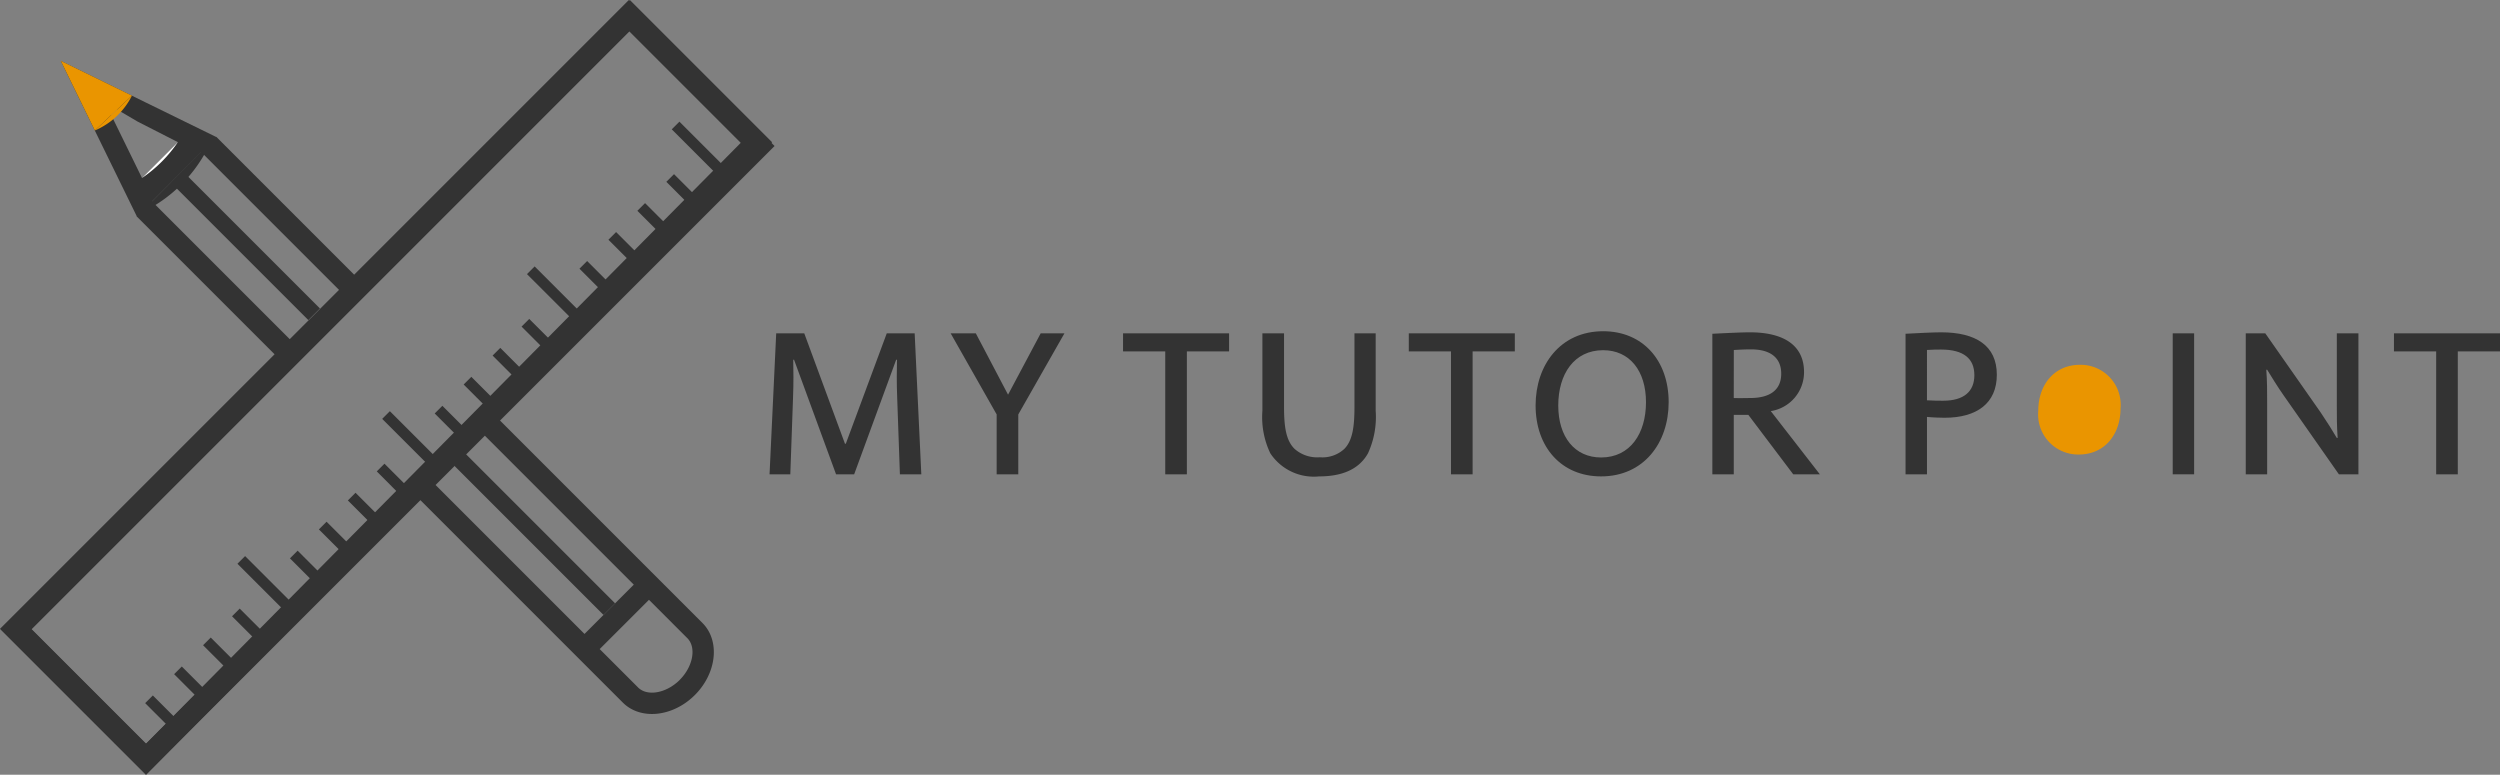 <svg id="logo" xmlns="http://www.w3.org/2000/svg" width="215" height="66.625" viewBox="0 0 215 66.625">
  <rect x="0" y="0" width="215" height="66.625" fill="#808080" stroke="none"/>
  <g id="Group_1" data-name="Group 1" transform="translate(0 0.011)">
    <path id="Path_1" data-name="Path 1" d="M182.58,234.018l23.611-23.611-12.546-12.546-23.611,23.611L158.181,209.62a.261.261,0,0,1-.031,0L144.8,203.083l6.526,13.339a.211.211,0,0,1-.005.028l11.869,11.869L139.577,251.93l12.544,12.545,23.611-23.611,17.41,17.41c1.528,1.529,4.307,1.235,6.194-.652s2.18-4.667.652-6.195Zm-33.968-27.354h0l2.81,1.648,3.452,1.762-3.085,3.085Zm4.041,8.512,4.239-4.238,11.84,11.84-4.238,4.239Zm21.117,25.011-1.829,1.829-1.789-1.788-.66.66,1.788,1.788-1.83,1.831-1.789-1.789-.66.661,1.789,1.788-1.83,1.83-1.788-1.789-.66.66,1.788,1.789-1.83,1.83-3.814-3.813-.66.66,3.814,3.813-1.83,1.83-1.789-1.788-.66.66,1.789,1.788-1.83,1.83-1.789-1.788-.66.66,1.789,1.788L157,256.958l-1.788-1.789-.66.66,1.788,1.789-1.83,1.829-1.788-1.788-.66.66,1.788,1.789-1.726,1.725-9.9-9.9L193.646,200.5l9.9,9.9-1.726,1.726-3.813-3.814-.66.66,3.813,3.814-1.83,1.829-1.788-1.788-.66.66,1.788,1.789-1.83,1.83-1.789-1.788-.66.66,1.789,1.788-1.83,1.83-1.789-1.789-.66.661,1.789,1.788-1.831,1.83-1.788-1.788-.66.66,1.788,1.789-1.829,1.829-3.814-3.813-.66.66,3.814,3.813-1.83,1.83-1.789-1.788-.66.66,1.789,1.788-1.831,1.831-1.788-1.789-.66.66,1.788,1.789-1.83,1.83-1.788-1.789-.66.66,1.788,1.789-1.83,1.83-1.789-1.788-.66.66,1.789,1.788-1.83,1.83-3.814-3.814-.66.66,3.814,3.814-1.831,1.83-1.788-1.788-.66.66Zm3.267-.627,4.239-4.238,12.807,12.807-4.238,4.239Zm21,16.76c-1.148,1.147-2.791,1.447-3.587.651l-3.3-3.3,4.239-4.238,3.3,3.3C199.481,253.527,199.183,255.169,198.034,256.319Z" transform="translate(-139.577 -197.861)" fill="#333"/>
  </g>
  <g id="Group_2" data-name="Group 2" transform="translate(66.181 28.489)">
    <path id="Path_2" data-name="Path 2" d="M313.652,272.989h2.414l3.5,9.494h.072l3.522-9.494h2.4l.572,12.123h-1.842l-.232-6.562c-.054-1.377-.036-2.289-.018-3.29h-.071l-3.612,9.852H318.8l-3.612-9.852h-.071c.018,1,.035,1.913-.018,3.29l-.233,6.562H313.08Z" transform="translate(-313.08 -272.81)" fill="#333"/>
    <path id="Path_3" data-name="Path 3" d="M353.915,272.989h2.163l2.772,5.275,2.807-5.275H363.7l-3.969,6.973v5.15h-1.86v-5.15Z" transform="translate(-338.339 -272.81)" fill="#333"/>
    <path id="Path_4" data-name="Path 4" d="M392.781,272.989H401.9v1.555H398.27v10.568h-1.86V274.544h-3.63Z" transform="translate(-362.38 -272.81)" fill="#333"/>
    <path id="Path_5" data-name="Path 5" d="M431.235,282.93c.734-.733.876-2,.876-3.63v-6.311h1.824v6.652a7.491,7.491,0,0,1-.661,3.665c-.841,1.5-2.432,1.985-4.2,1.985a4.489,4.489,0,0,1-4.2-1.985,7.22,7.22,0,0,1-.68-3.665v-6.652h1.86V279.3c0,1.752.178,2.915.912,3.63a2.942,2.942,0,0,0,2.164.716A2.777,2.777,0,0,0,431.235,282.93Z" transform="translate(-381.808 -272.81)" fill="#333"/>
    <path id="Path_6" data-name="Path 6" d="M457.2,272.989h9.119v1.555h-3.63v10.568h-1.859V274.544H457.2Z" transform="translate(-402.225 -272.81)" fill="#333"/>
    <path id="Path_7" data-name="Path 7" d="M491.426,285c-3.415,0-5.632-2.521-5.632-6.1,0-3.5,2.146-6.384,5.811-6.384,3.415,0,5.633,2.521,5.633,6.1C497.238,282.121,495.092,285,491.426,285Zm.179-10.853c-2.486,0-3.862,2.038-3.862,4.756,0,2.7,1.412,4.47,3.683,4.47,2.5,0,3.862-2.056,3.862-4.756S493.876,274.147,491.605,274.147Z" transform="translate(-419.914 -272.519)" fill="#333"/>
    <path id="Path_8" data-name="Path 8" d="M525.644,284.967V272.879c1.073-.053,2.52-.125,3.218-.125,3.058,0,4.667,1.216,4.667,3.415a3.381,3.381,0,0,1-2.86,3.361l4.22,5.436H532.6l-3.862-5.114h-1.252v5.114Zm1.841-6.562c.465.018,1.144,0,1.4,0,1.751,0,2.682-.715,2.682-2.092,0-1.359-.913-2.092-2.593-2.092-.465,0-.894.018-1.484.054Z" transform="translate(-444.563 -272.664)" fill="#333"/>
    <path id="Path_9" data-name="Path 9" d="M569.2,284.967V272.879c.966-.053,2.378-.125,3.058-.125,2.985,0,4.792,1.144,4.792,3.648,0,2.468-1.735,3.7-4.488,3.7-.321,0-.983-.018-1.519-.072v4.935Zm1.842-6.366c.5.036,1.126.036,1.394.036,1.77,0,2.682-.786,2.682-2.2s-.912-2.2-2.86-2.2c-.323,0-.734,0-1.216.036Z" transform="translate(-471.504 -272.664)" fill="#333"/>
    <path id="Path_10" data-name="Path 10" d="M631.281,272.989v12.123h-1.842V272.989Z" transform="translate(-508.767 -272.81)" fill="#333"/>
    <path id="Path_11" data-name="Path 11" d="M645.9,272.989h1.68l4.757,6.795c.464.679,1.108,1.7,1.394,2.2h.072c-.072-1.037-.072-1.806-.072-2.843v-6.151h1.859v12.123h-1.68l-4.757-6.795c-.482-.68-1.109-1.7-1.413-2.2h-.072c.072,1.037.072,1.806.072,2.843v6.151H645.9Z" transform="translate(-518.946 -272.81)" fill="#333"/>
    <path id="Path_12" data-name="Path 12" d="M679.322,272.989h9.119v1.555h-3.63v10.568h-1.86V274.544h-3.63Z" transform="translate(-539.622 -272.81)" fill="#333"/>
  </g>
  <g id="Group_3" data-name="Group 3" transform="translate(175.292 31.375)">
    <path id="Path_13" data-name="Path 13" d="M602.61,287.8a3.448,3.448,0,0,1-3.482-3.77c0-2.167,1.327-3.946,3.593-3.946a3.448,3.448,0,0,1,3.482,3.77C606.2,286.022,604.877,287.8,602.61,287.8Z" transform="translate(-599.128 -280.086)" fill="#ea9500"/>
  </g>
  <g id="Group_4" data-name="Group 4" transform="translate(12.07 12.25)">
    <path id="Path_14" data-name="Path 14" d="M177.257,229.947a12.373,12.373,0,0,1-6.036,6.082Z" transform="translate(-171.221 -229.947)" fill="#333"/>
  </g>
  <g id="Group_5" data-name="Group 5" transform="translate(12.212 12.223)">
    <path id="Path_15" data-name="Path 15" d="M171.593,232.962l3.085-3.085A11.5,11.5,0,0,1,171.593,232.962Z" transform="translate(-171.593 -229.877)" fill="#fff"/>
  </g>
  <g id="Group_6" data-name="Group 6" transform="translate(14.713 14.725)">
    <rect id="Rectangle_4" data-name="Rectangle 4" width="1.412" height="16.694" transform="translate(0 0.998) rotate(-45)" fill="#333"/>
  </g>
  <g id="Group_7" data-name="Group 7" transform="translate(38.785 38.772)">
    <rect id="Rectangle_5" data-name="Rectangle 5" width="1.412" height="18.547" transform="translate(0 0.998) rotate(-45)" fill="#333"/>
  </g>
  <g id="Group_8" data-name="Group 8" transform="translate(0.058)">
    <path id="Path_16" data-name="Path 16" d="M152.24,264.454l-12.51-12.511,54.11-54.11,12.234,12.234Zm-9.849-12.511,9.842,9.842,51.184-51.712-9.578-9.579Z" transform="translate(-139.729 -197.832)" fill="#333"/>
  </g>
  <g id="Group_9" data-name="Group 9" transform="translate(5.226 5.232)">
    <path id="Path_17" data-name="Path 17" d="M153.277,211.548l2.93,5.988,3.189-2.994Z" transform="translate(-153.277 -211.548)" fill="#ea9500"/>
  </g>
  <g id="Group_10" data-name="Group 10" transform="translate(8.156 8.226)">
    <path id="Path_18" data-name="Path 18" d="M164.147,219.4a6.317,6.317,0,0,1-3.189,2.994Z" transform="translate(-160.958 -219.398)" fill="#ea9500"/>
  </g>
</svg>
